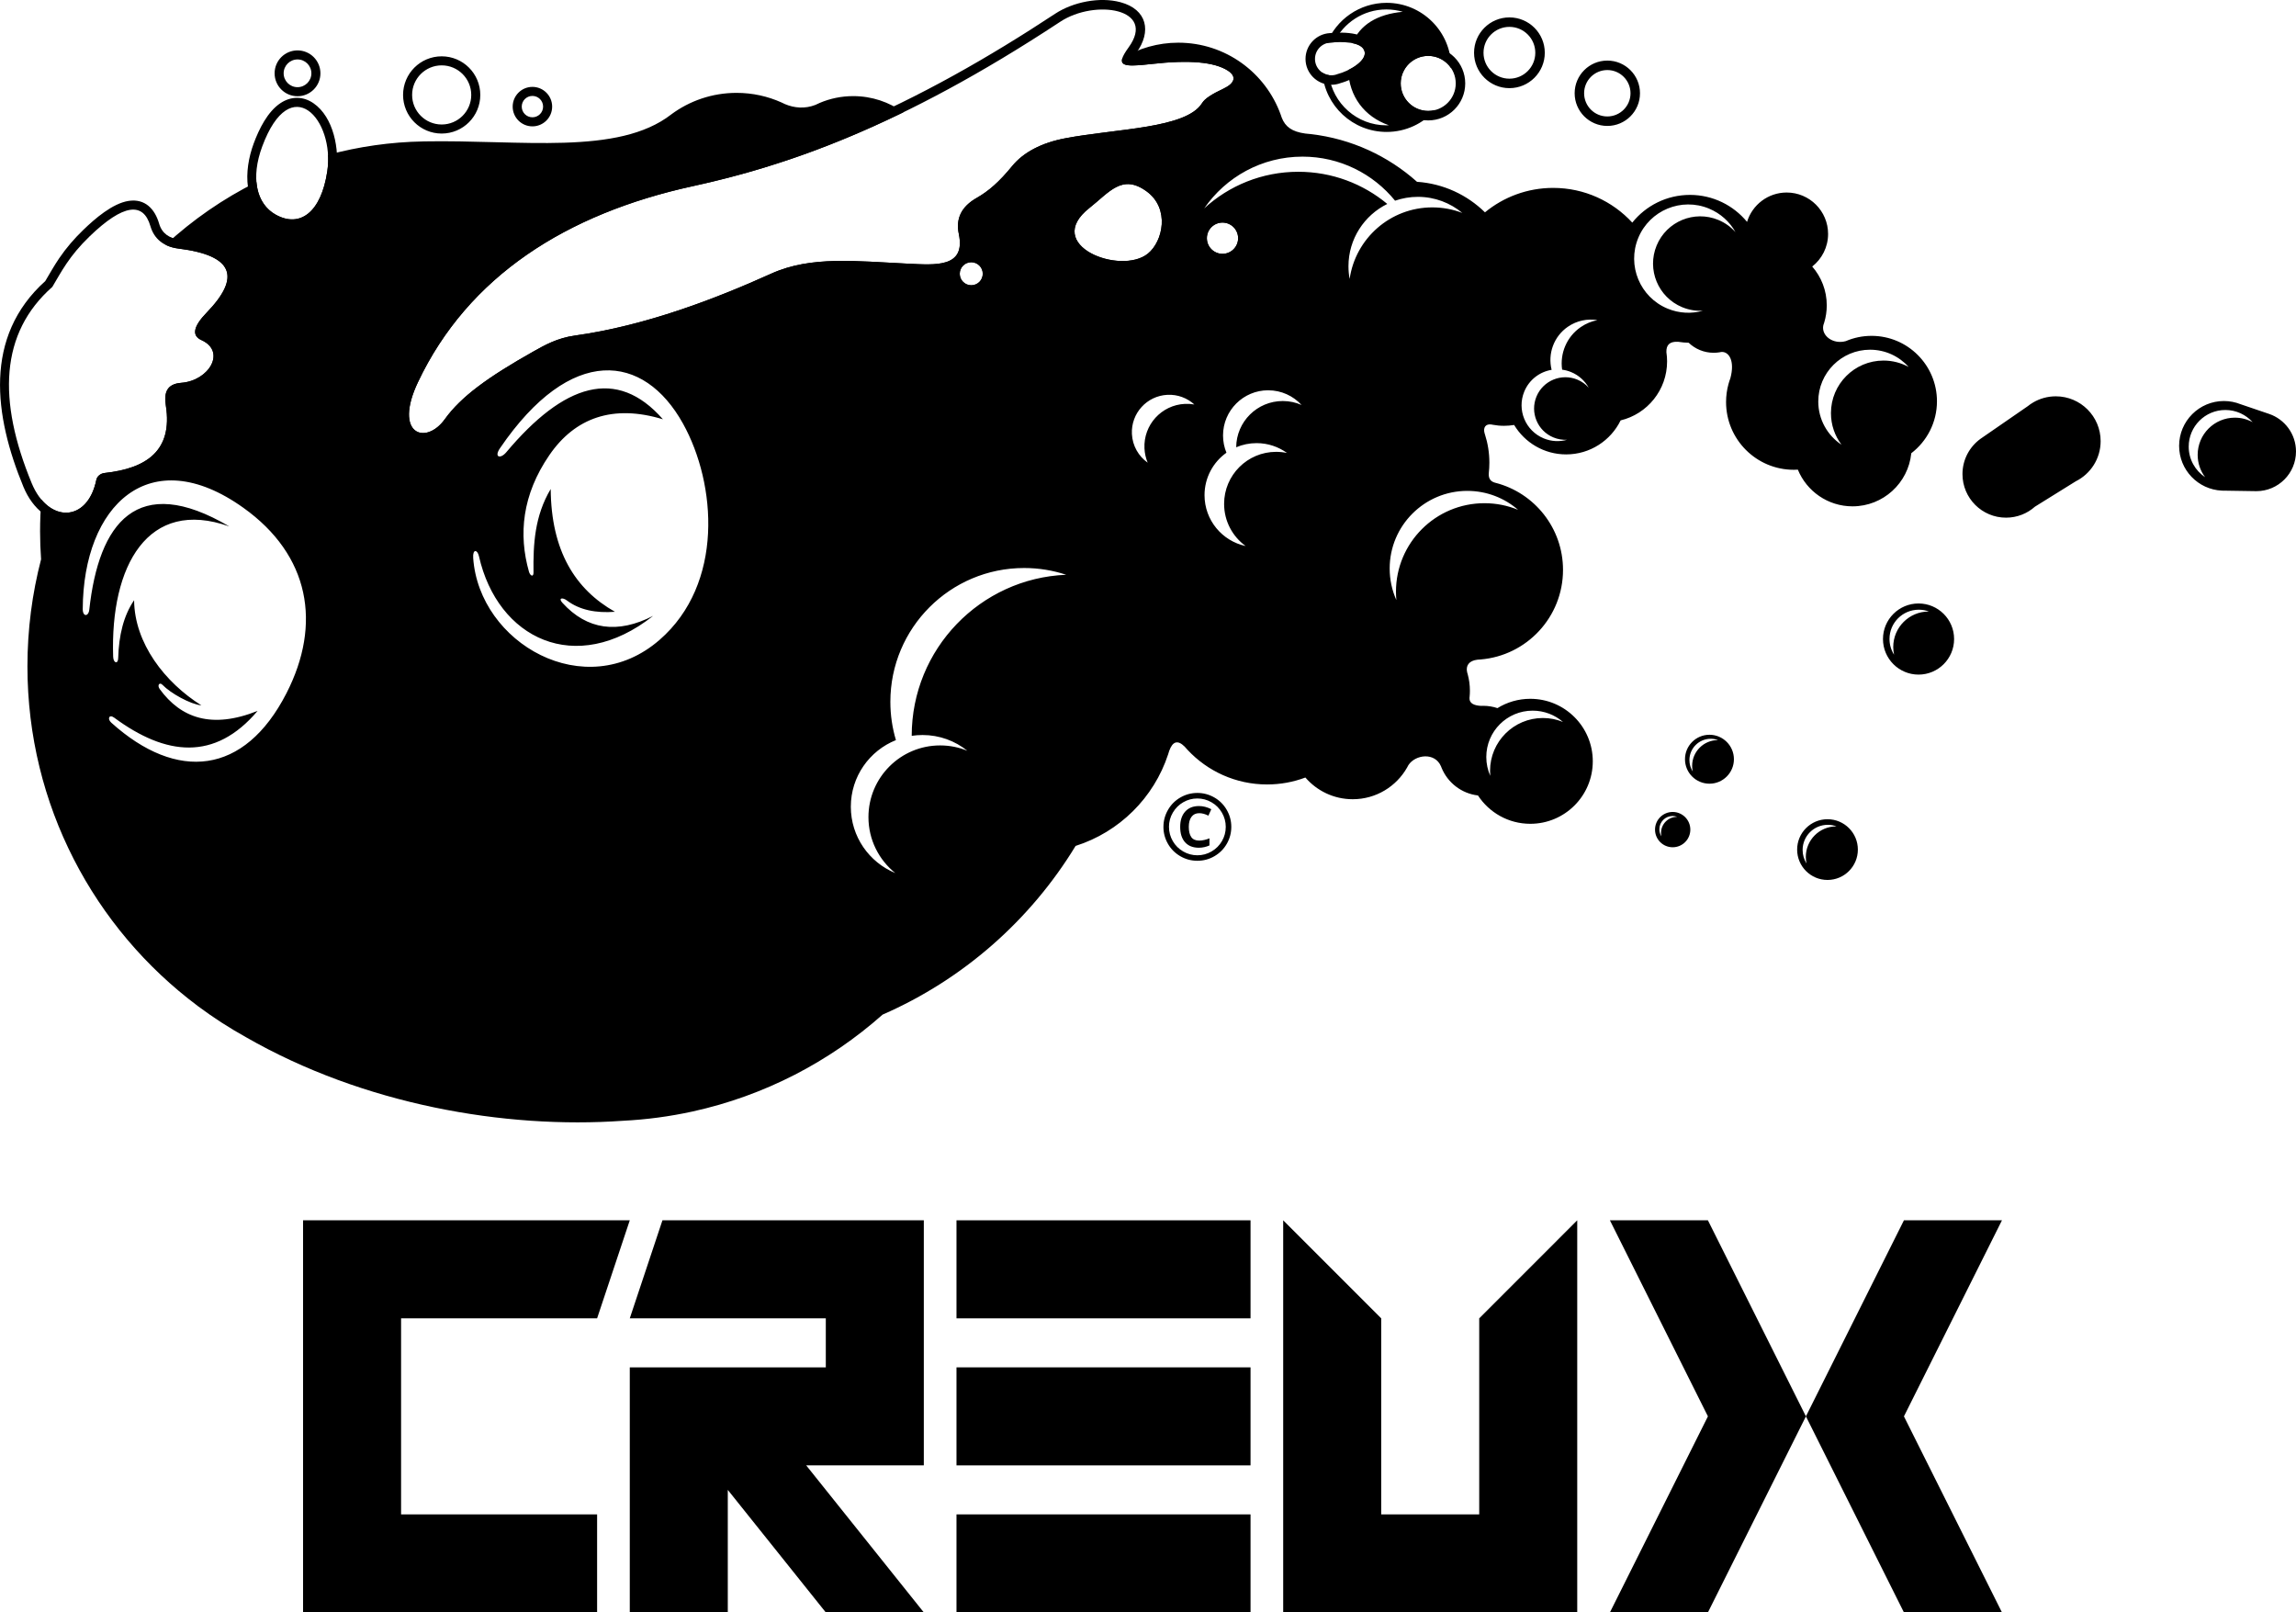 <?xml version="1.0" encoding="UTF-8"?>
<!DOCTYPE svg PUBLIC "-//W3C//DTD SVG 1.1//EN" "http://www.w3.org/Graphics/SVG/1.1/DTD/svg11.dtd">
<!-- Creator: CorelDRAW 2021 (64-Bit) -->
<svg xmlns="http://www.w3.org/2000/svg" xml:space="preserve" width="103.945mm" height="72.988mm" version="1.1" style="shape-rendering:geometricPrecision; text-rendering:geometricPrecision; image-rendering:optimizeQuality; fill-rule:evenodd; clip-rule:evenodd"
viewBox="0 0 3043.7 2137.24"
 xmlns:xlink="http://www.w3.org/1999/xlink"
 xmlns:xodm="http://www.corel.com/coreldraw/odm/2003">
 <defs>
  <style type="text/css">
   <![CDATA[
    .fil0 {fill:black}
    .fil1 {fill:black;fill-rule:nonzero}
   ]]>
  </style>
 </defs>
 <g id="Layer_x0020_1">
  <g id="_2078849565744">
   <path class="fil0" d="M889.87 151.61c24.2,-17.91 54.14,-28.51 86.55,-28.51 21.26,0 41.46,4.56 59.67,12.76l-0 -0 0.02 0.01c1.52,0.69 3.03,1.4 4.52,2.13 12.1,5.12 26.14,6.52 40.18,1.1 1.98,-0.98 3.98,-1.89 6.02,-2.76l0.02 -0.01 0 0c13.59,-5.75 28.53,-8.93 44.21,-8.93 24.82,0 47.77,7.96 66.46,21.46 -110.52,53.89 -200.68,80.8 -279.11,97.9 -167.38,36.5 -297.78,119.32 -364.32,259.73 -32.99,69.6 10.33,84.25 35.59,49.13 21.52,-29.92 57.24,-55.83 117.44,-89.73 14.66,-8.26 31.52,-17.85 54.8,-21.08 94.41,-13.09 187.98,-49.38 260.54,-82.14 53.03,-23.95 113.34,-16.33 181.45,-13.16 35.77,1.66 76.64,5.7 67.17,-39.38 -4.27,-20.34 3.28,-36.2 23.68,-47.81 15.82,-9 29.83,-21.22 46.91,-42.08 15.07,-18.41 38.99,-30.92 70.12,-36.88 68.04,-13.02 160.79,-12.84 181.75,-46.7 3.78,-6.11 12.88,-11.83 28.8,-19.37 13.47,-6.38 18.54,-15.57 4.71,-24.09 -17.27,-10.64 -48.73,-14.22 -100.53,-8.38 -29.43,3.32 -42.23,3.48 -38.69,-7.67 21.69,-13.05 47.09,-20.57 74.24,-20.57 62.53,0 115.76,39.82 135.74,95.48l0.01 -0.01 0.04 0.13c0.46,1.28 0.89,2.58 1.32,3.87 4.7,12 13.58,18.53 31.08,20.95 2.49,0.21 4.97,0.46 7.44,0.75l0.08 0.01 -0.01 0c53.74,6.19 102.4,29.03 140.71,63.23 35,2.36 66.53,17.36 90.08,40.47 24.6,-20.24 56.1,-32.39 90.45,-32.39 41.47,0 78.79,17.72 104.83,46 17.96,-22.39 45.54,-36.73 76.47,-36.73 30.49,0 57.73,13.93 75.7,35.77 6.84,-22.53 27.77,-38.92 52.53,-38.92 30.31,0 54.89,24.58 54.89,54.89 0,17.54 -8.23,33.16 -21.03,43.21 12,13.76 19.27,31.75 19.27,51.44 0,7.94 -1.18,15.59 -3.38,22.81l0 0c-0.35,1.16 -0.73,2.3 -1.14,3.44 -3.14,14.13 13.06,25.9 29.79,21.18 10.47,-4.49 22,-6.97 34.11,-6.97 47.88,0 86.71,38.83 86.71,86.71 0,28.07 -13.35,53.02 -34.03,68.87 -3.96,39.53 -37.33,70.39 -77.9,70.39 -32.73,0 -60.77,-20.09 -72.47,-48.61 -1.77,0.11 -3.56,0.16 -5.36,0.16 -49.6,0 -89.82,-40.21 -89.82,-89.81 0,-8.27 1.12,-16.27 3.21,-23.88l-0 0 0.01 -0.01c0.71,-2.59 1.54,-5.14 2.48,-7.64 6.28,-23.08 -1.94,-35.6 -11.97,-34.84 -0.87,0.18 -1.75,0.35 -2.63,0.49 -2.46,0.39 -4.98,0.59 -7.54,0.59 -12.87,0 -24.56,-5.07 -33.17,-13.32 -2.24,-0.04 -4.47,-0.16 -6.67,-0.34l0 0 -0.01 -0c-2.49,-0.21 -4.97,-0.52 -7.4,-0.92 -11.08,-0.52 -15.73,4.06 -15.41,13.85 0.3,1.98 0.53,3.99 0.69,6.01l0 0.01c0.16,2.03 0.23,4.08 0.23,6.15 0,37.92 -26.27,69.71 -61.59,78.18 -13.08,26.69 -40.51,45.08 -72.24,45.08 -29.27,0 -54.88,-15.64 -68.94,-39.02 -4.36,0.73 -8.83,1.12 -13.4,1.12 -5.13,0 -10.15,-0.48 -15.02,-1.4l-0.01 -0 -0.01 0c-0.57,-0.11 -1.14,-0.22 -1.71,-0.35 -7.59,-1.12 -11.25,4.01 -8.99,11.77l0.44 1.34 0.01 0.03 0 0c3.8,11.82 5.86,24.42 5.86,37.5 0,4.69 -0.27,9.33 -0.78,13.88 -0.54,7.26 2.5,11.07 8.3,12.64l0.72 0.18 0.08 0.02 0 0c51.36,13.24 89.31,59.87 89.31,115.36 0,62.51 -48.15,113.77 -109.37,118.74l0.01 0.01 -0.08 0c-1.28,0.1 -2.56,0.19 -3.85,0.25 -11.56,1.36 -15.8,7.98 -13.8,16.74 0.27,0.87 0.52,1.74 0.76,2.63 1.89,6.95 2.9,14.26 2.9,21.81 0,2.69 -0.13,5.36 -0.38,7.98l0 0 -0.17 1.58c-0.35,7.52 6.57,10 15.13,10.51 1.01,-0.05 2.04,-0.08 3.06,-0.08 6.6,0 12.96,1.08 18.89,3.06 12.65,-7.83 27.56,-12.35 43.53,-12.35 45.75,0 82.84,37.09 82.84,82.84 0,45.75 -37.09,82.84 -82.84,82.84 -29.04,0 -54.58,-14.95 -69.37,-37.57 -21.97,-2.55 -40.29,-17.05 -48.31,-36.82l-0 0 -0.05 -0.14c-0.21,-0.52 -0.41,-1.05 -0.61,-1.58 -8.09,-19.11 -34.03,-15.76 -43.26,-1.67 -0.55,1.07 -1.12,2.12 -1.71,3.17l-0.02 0.05 -0 -0.01c-14.24,25.07 -41.18,41.99 -72.07,41.99 -25.08,0 -47.56,-11.15 -62.75,-28.77 -15.79,5.94 -32.88,9.19 -50.75,9.19 -41.62,0 -79.11,-17.64 -105.43,-45.84l0 0.01 -0.04 -0.05c-1.32,-1.41 -2.61,-2.85 -3.87,-4.32 -9.43,-9.34 -15.99,-6.65 -20.43,5.67 -0.45,1.48 -0.91,2.96 -1.39,4.43l-0.04 0.14 -0 -0.01c-18.91,57.66 -64.76,103.1 -122.67,121.44 -59.92,98.49 -149.27,177.11 -255.86,223.61 -70.4,62.46 -156.59,107.51 -251.84,128.4l0.01 0.01 -0.36 0.07c-29.89,6.53 -60.66,10.68 -92.12,12.25 -156.97,11.12 -344.37,-21.65 -499.69,-110.83 -21.85,-12.13 -42.81,-25.66 -62.75,-40.49 -0.48,-0.35 -0.98,-0.69 -1.46,-1.04l0.06 -0.01c-136.89,-102.44 -225.51,-265.85 -225.51,-449.98 0,-49.02 6.3,-96.57 18.09,-141.9 -0.86,-12.21 -1.33,-24.53 -1.33,-36.96 0,-14.22 0.6,-28.3 1.73,-42.24 24.97,29.79 62.95,21.57 72.77,-25.66l0.04 -0.23c1,-4.85 5.43,-8.76 11.29,-9.33l-0 0c54.77,-5.99 90.38,-29.16 80.94,-89.33 -2.7,-17.23 1.2,-28.68 20.51,-30.16 36.75,-2.81 59.96,-41.59 26.54,-56.7 -13.07,-5.91 -10.63,-18.11 7.05,-36.36 45.75,-47.24 35.57,-75.85 -37.28,-84.87 -6.52,-0.81 -12.28,-2.5 -17.24,-5.02 35.84,-33.1 76.38,-61.18 120.51,-83.15 1.64,19.46 10.41,34.88 25.88,43.39 32.09,17.64 59.95,-3.6 68.02,-57.52 1.11,-7.4 1.41,-14.78 1.02,-21.93 40.35,-10.91 82.66,-17.06 126.28,-17.81l-0.05 -0.04c130.26,-2.4 258.14,19.06 328.79,-35.8zm-585.89 546.18c-108.11,-38.48 -158.02,52.36 -153.98,172.7 0.29,8.6 6.44,10.19 6.66,2.04 0.83,-30.45 7.21,-56.57 21.11,-76.96 0.44,57.03 40.85,109.08 89.19,139.39 -14.61,-1.45 -40.9,-16.11 -51.57,-27.21 -3.87,-4.04 -7.46,0.42 -3.6,5.7 28.01,38.26 68.66,53.19 129.71,28.83 -56.8,67.04 -121.68,59.47 -190.07,9.01 -6.72,-4.96 -9.59,1.48 -3.9,6.61 87.01,78.34 176.45,69.73 232.2,-39.01 46.97,-91.62 31.07,-182.95 -57.24,-245.93 -124.47,-88.76 -212.14,-2.77 -212.81,134.26 -0.05,10.7 7.65,10.25 8.68,0.91 12.58,-114.68 62.98,-182.57 185.62,-110.35zm358.78 -103.63c94.26,-138.2 190.89,-125.82 242.61,-32.77 44.61,80.27 54.36,212.5 -31.04,286.78 -98.48,85.65 -239.22,4.31 -247.05,-108.57 -0.85,-12.26 5.63,-11.32 7.63,-2.42 24.6,109.19 128.06,160.21 230.92,79.15 -46.94,24.03 -87.48,18.76 -120.25,-17.29 -5.93,-6.52 0.2,-7.45 6,-3.08 16.88,12.73 38.7,16.87 63.63,14.96 -52.83,-29.82 -84.54,-80.74 -85.17,-162.76 -21.34,35.88 -23.28,73.2 -22.79,110.69 0.09,6.59 -4.46,4.44 -6.02,-1.05 -13.96,-49.18 -9.24,-101.72 27.07,-154.6 33.97,-49.46 84.31,-67.61 150.55,-47.41 -61.44,-70.04 -131.48,-47 -207.65,43.61 -7.94,9.44 -16.58,6.71 -8.42,-5.26zm781.58 -318.64c26.09,-20.47 43.11,-45.67 75.74,-21.81 31.01,22.68 21.72,66.23 1.59,82.48 -36.05,29.09 -140.59,-11.02 -77.32,-60.67zm176.26 19.5c11.44,0 20.71,9.27 20.71,20.71 0,11.44 -9.27,20.71 -20.71,20.71 -11.43,0 -20.71,-9.27 -20.71,-20.71 0,-11.44 9.27,-20.71 20.71,-20.71zm-333.06 52.56c8.43,0 15.26,6.83 15.26,15.26 0,8.43 -6.83,15.26 -15.26,15.26 -8.43,0 -15.26,-6.83 -15.26,-15.26 0,-8.43 6.83,-15.26 15.26,-15.26zm572.06 -331.94c-34.02,3.19 -56.85,17.32 -66.82,41.55 8.05,1.58 14.64,4.82 16.18,10.98 2.27,9.05 -9.21,18.6 -21.82,24.75 1.38,34.75 21.28,61.61 54,73.12 -1.09,0.05 -2.18,0.07 -3.29,0.07 -38.93,0 -71.09,-28.97 -76.11,-66.53 -3.22,-0.47 -6.22,-1.65 -8.82,-3.38 3.51,44.03 40.34,78.67 85.28,78.67 25.55,0 48.49,-11.2 64.16,-28.96 -2.89,0.73 -5.92,1.13 -9.04,1.13 -20.14,0 -36.48,-16.33 -36.48,-36.48 0,-20.15 16.33,-36.48 36.48,-36.48 12.71,0 23.89,6.5 30.42,16.35l0.01 -1.12c0,-47.25 -38.3,-85.56 -85.56,-85.56 -35.91,0 -66.66,22.13 -79.34,53.5 1.6,-0.46 3.27,-0.75 4.99,-0.83l0 0c1.46,-0.13 3.05,-0.25 4.75,-0.34 12.39,-25.78 38.74,-43.57 69.25,-43.57 7.55,0 14.85,1.1 21.74,3.12zm172.15 926.32c15.38,0 29.43,5.65 40.21,14.99 -8.21,-3.38 -17.2,-5.24 -26.63,-5.24 -38.68,0 -70.04,31.36 -70.04,70.04 0,2.23 0.11,4.44 0.31,6.62 -3.4,-7.63 -5.29,-16.08 -5.29,-24.97 0,-33.93 27.5,-61.43 61.43,-61.43zm918.29 -398.53c14.37,0 27.29,6.25 36.18,16.17 -7.01,-3.82 -15.04,-5.99 -23.58,-5.99 -27.22,0 -49.29,22.07 -49.29,49.29 0,11.12 3.68,21.37 9.89,29.62 -13.12,-8.7 -21.77,-23.59 -21.77,-40.51 0,-26.83 21.74,-48.57 48.57,-48.57zm-527.06 549.85c4.07,0 7.97,0.73 11.58,2.07l-0.22 -0c-22.34,0 -40.45,18.11 -40.45,40.44 0,3 0.33,5.92 0.95,8.73 -3.29,-5.17 -5.2,-11.31 -5.2,-17.89 0,-18.42 14.93,-33.35 33.35,-33.35zm-205.72 -11.66c2.14,0 4.19,0.39 6.09,1.09l-0.12 0c-11.75,0 -21.27,9.52 -21.27,21.27 0,1.58 0.17,3.11 0.5,4.59 -1.73,-2.72 -2.74,-5.95 -2.74,-9.41 0,-9.69 7.85,-17.54 17.54,-17.54zm50.52 -102.39c3.44,0 6.74,0.62 9.79,1.75l-0.18 -0c-18.89,0 -34.21,15.32 -34.21,34.21 0,2.54 0.28,5.01 0.8,7.39 -2.78,-4.37 -4.4,-9.57 -4.4,-15.14 0,-15.58 12.63,-28.2 28.2,-28.2zm275.84 -171.07c4.73,0 9.27,0.85 13.47,2.4l-0.25 -0.01c-25.99,0 -47.06,21.07 -47.06,47.07 0,3.49 0.38,6.89 1.1,10.16 -3.83,-6.01 -6.06,-13.16 -6.06,-20.82 0,-21.43 17.37,-38.8 38.8,-38.8zm-64.57 -344.62c20.32,0 38.57,8.83 51.14,22.85 -9.9,-5.4 -21.25,-8.47 -33.32,-8.47 -38.48,0 -69.67,31.19 -69.67,69.66 0,15.71 5.2,30.2 13.97,41.86 -18.54,-12.29 -30.77,-33.34 -30.77,-57.25 0,-37.91 30.73,-68.65 68.65,-68.65zm-1256.13 510.71c22.51,0 43.19,7.83 59.48,20.91 -11.13,-4.58 -23.33,-7.11 -36.11,-7.11 -52.49,0 -95.04,42.56 -95.04,95.05 0,29.98 13.88,56.71 35.57,74.13 -34.58,-14.22 -58.93,-48.23 -58.93,-87.93 0,-40.03 24.75,-74.29 59.79,-88.29 -4.81,-16.09 -7.38,-33.14 -7.38,-50.78 0,-97.95 79.4,-177.34 177.34,-177.34 19.47,0 38.2,3.15 55.74,8.95 -113.88,4.66 -204.77,98.43 -204.77,213.45l0 0.04c4.67,-0.71 9.46,-1.07 14.33,-1.07zm656.69 -713.33c22.4,0 42.93,8.01 58.89,21.32 -12.33,-4.74 -25.73,-7.35 -39.73,-7.35 -55.77,0 -101.91,41.22 -109.63,94.86 -1.01,-5.46 -1.54,-11.08 -1.54,-16.82 0,-36.26 20.98,-67.62 51.46,-82.61 -31.98,-26.62 -73.11,-42.63 -117.98,-42.63 -48.07,0 -91.84,18.38 -124.68,48.48 28.51,-41.4 76.23,-68.55 130.3,-68.55 49.51,0 93.69,22.76 122.68,58.39 9.47,-3.29 19.64,-5.09 30.23,-5.09zm65.51 389.75c25.75,0 49.3,9.46 67.34,25.1 -13.75,-5.65 -28.8,-8.78 -44.59,-8.78 -64.78,0 -117.3,52.52 -117.3,117.3 0,3.74 0.18,7.44 0.52,11.09 -5.7,-12.78 -8.86,-26.93 -8.86,-41.83 0,-56.82 46.07,-102.89 102.89,-102.89zm-397.49 -127.33c13.65,-0.65 26.27,4.29 35.65,12.8 -4.05,-0.71 -8.24,-0.99 -12.52,-0.79 -31.08,1.48 -55.08,27.87 -53.6,58.96 0.32,6.71 1.8,13.09 4.24,18.95 -12.02,-8.5 -20.14,-22.25 -20.89,-38.09 -1.3,-27.32 19.79,-50.53 47.12,-51.83zm133.58 -6c17.49,0 33.23,7.5 44.18,19.46 -7.62,-3.37 -16.04,-5.24 -24.91,-5.24 -33.95,0 -61.49,27.41 -61.72,61.3 8.29,-3.53 17.42,-5.49 27,-5.49 15.09,0 29.05,4.85 40.4,13.07 -4.66,-1 -9.5,-1.52 -14.46,-1.52 -38.09,0 -68.97,30.88 -68.97,68.96 0,23 11.26,43.36 28.56,55.89 -31.15,-6.64 -54.51,-34.31 -54.51,-67.44 0,-23.21 11.47,-43.75 29.05,-56.25 -2.91,-7.05 -4.52,-14.77 -4.52,-22.87 0,-33.07 26.81,-59.89 59.89,-59.89zm397.39 -84.33c11.86,-8.12 25.82,-10.83 38.97,-8.66 -7.66,1.46 -15.15,4.49 -21.99,9.17 -18.95,12.99 -27.83,35.18 -24.75,56.48 4.03,0.53 8.06,1.6 12,3.23 10.26,4.25 18.23,11.68 23.26,20.67 -4.02,-4.52 -9.1,-8.22 -15.07,-10.7 -21.16,-8.77 -45.42,1.27 -54.19,22.42 -8.77,21.16 1.27,45.42 22.42,54.19 5.96,2.47 12.18,3.45 18.22,3.1 -9.92,2.8 -20.81,2.4 -31.07,-1.85 -24.26,-10.06 -35.76,-37.87 -25.71,-62.13 6.53,-15.75 20.55,-26.13 36.22,-28.71 -5.3,-21.11 2.68,-44.2 21.68,-57.22zm186.95 -156.51c15.48,6.42 27.52,17.63 35.12,31.2 -6.08,-6.82 -13.75,-12.42 -22.75,-16.15 -31.93,-13.24 -68.55,1.91 -81.78,33.84 -13.24,31.93 1.91,68.55 33.84,81.79 9,3.73 18.38,5.21 27.5,4.69 -14.97,4.21 -31.41,3.62 -46.89,-2.8 -36.61,-15.18 -53.98,-57.16 -38.8,-93.77 15.18,-36.61 57.16,-53.98 93.77,-38.8zm-48.16 799.75c12.92,0 23.4,10.48 23.4,23.4 0,12.92 -10.47,23.4 -23.4,23.4 -12.92,0 -23.4,-10.48 -23.4,-23.4 0,-12.92 10.48,-23.4 23.4,-23.4zm48.75 -102.32c17.91,0 32.43,14.52 32.43,32.43 0,17.91 -14.52,32.43 -32.43,32.43 -17.91,0 -32.43,-14.52 -32.43,-32.43 0,-17.91 14.52,-32.43 32.43,-32.43zm156.49 111.95c22.23,0 40.25,18.02 40.25,40.25 0,22.23 -18.02,40.25 -40.25,40.25 -22.23,0 -40.25,-18.02 -40.25,-40.25 0,-22.23 18.02,-40.25 40.25,-40.25zm120.69 -285.97c26.03,0 47.14,21.11 47.14,47.14 0,26.03 -21.11,47.14 -47.14,47.14 -26.03,0 -47.14,-21.11 -47.14,-47.14 0,-26.03 21.11,-47.14 47.14,-47.14zm404.84 -268.35c7.83,0 15.3,1.52 22.15,4.27l0 -0 37.66 12.8 0.07 0.02c20.73,7.05 35.66,26.69 35.66,49.81 0,29.04 -23.55,52.59 -52.59,52.59 -0.57,0 -1.13,-0.01 -1.69,-0.03l-40.31 -0.63 -0.93 0.01c-0.91,0 -1.81,-0.03 -2.71,-0.06l-0.1 -0 0 0c-31.51,-1.47 -56.61,-27.48 -56.61,-59.36 0,-32.82 26.61,-59.42 59.42,-59.42zm-260.27 7.02c2.38,-1.93 4.91,-3.68 7.58,-5.23l0.03 -0.02 0 0c8.76,-5.09 18.94,-8 29.8,-8 32.82,0 59.42,26.61 59.42,59.42 0,23.32 -13.44,43.5 -32.99,53.23l0 0 -54.08 33.62 0 0c-10.2,9.06 -23.62,14.57 -38.34,14.57 -31.89,0 -57.74,-25.85 -57.74,-57.74 0,-19.2 9.37,-36.2 23.79,-46.7l-0.01 -0 0.13 -0.09c0.7,-0.51 1.41,-0.99 2.13,-1.47l60.28 -41.6z"/>
   <path class="fil0" d="M1283.15 335.36c1.43,-0.23 2.9,-0.35 4.39,-0.35 15.36,0 27.82,12.46 27.82,27.82 0,15.36 -12.46,27.82 -27.82,27.82 -15.36,0 -27.82,-12.46 -27.82,-27.82 0,-1.39 0.1,-2.77 0.3,-4.11 -0.54,0.2 -1.09,0.39 -1.65,0.57 -16.49,5.4 -37.81,3.57 -55.04,2.77 -31.69,-1.48 -63.8,-4.3 -95.51,-3.58 -27.59,0.63 -54.85,4.2 -80.19,15.64 -83.25,37.59 -173.14,70.54 -263.99,83.13 -19.31,2.68 -33.7,10.2 -50.36,19.58 -37.81,21.29 -87.61,50.25 -113.4,86.12 -6.71,9.34 -15.91,17.62 -26.91,21.45 -10.52,3.67 -21.98,2.83 -30.82,-4.31 -22.73,-18.37 -9.55,-57.59 0.59,-78.99 72,-151.93 213.28,-231.8 373,-266.63 71.57,-15.61 139.91,-37.21 207.46,-65.64 96.42,-40.58 188.21,-93.03 275.44,-150.54 23.75,-15.66 59.24,-22.79 86.77,-15.34 35.16,9.52 41.65,38.65 20.9,67.24 -0.63,0.86 -1.71,2.37 -2.82,4.04 7.67,-0.25 18.11,-1.51 21.61,-1.9 31.19,-3.52 80.52,-7.1 108.53,10.17 9.53,5.87 16.78,15.41 13.34,27.08 -2.69,9.14 -11.05,15.16 -19.26,19.05 -5.06,2.4 -20.47,9.74 -23.5,14.64 -15.14,24.46 -55.56,32.49 -81.8,36.94 -35.92,6.08 -72.5,8.64 -108.27,15.49 -23.1,4.42 -47.46,13.8 -62.76,32.5 -14.65,17.9 -30.17,33.53 -50.41,45.05 -14.12,8.03 -21.03,17.95 -17.6,34.31 2.11,10.06 2.24,19.58 -0.23,27.8zm-729.06 171.14c66.54,-140.41 196.94,-223.23 364.32,-259.73 122.66,-26.75 274.04,-77.48 487.14,-217.96 45.96,-30.3 128.04,-17.6 90.59,34.03 -18.32,25.25 -8.42,26.36 30.37,21.99 51.8,-5.84 83.26,-2.26 100.53,8.38 13.83,8.52 8.76,17.71 -4.71,24.09 -15.91,7.54 -25.02,13.26 -28.8,19.37 -20.96,33.86 -113.71,33.68 -181.75,46.7 -31.13,5.96 -55.06,18.47 -70.12,36.88 -17.08,20.87 -31.09,33.09 -46.91,42.08 -20.4,11.61 -27.95,27.47 -23.68,47.81 9.47,45.08 -31.4,41.04 -67.17,39.38 -68.11,-3.17 -128.42,-10.79 -181.45,13.16 -72.55,32.76 -166.13,69.05 -260.54,82.14 -23.29,3.23 -40.15,12.82 -54.8,21.08 -60.2,33.9 -95.92,59.81 -117.44,89.73 -25.26,35.12 -68.57,20.47 -35.59,-49.13zm1446.87 -470.88c18.96,0 34.32,15.37 34.32,34.33 0,18.96 -15.37,34.33 -34.32,34.33 -18.96,0 -34.33,-15.37 -34.33,-34.33 0,-18.96 15.37,-34.33 34.33,-34.33zm129.78 57.23c16.98,0 30.75,13.77 30.75,30.75 0,16.98 -13.77,30.75 -30.75,30.75 -16.98,0 -30.75,-13.77 -30.75,-30.75 0,-16.98 13.77,-30.75 30.75,-30.75zm-237.41 -18.78c20.15,0 36.48,16.33 36.48,36.48 0,20.14 -16.33,36.48 -36.48,36.48 -20.14,0 -36.48,-16.33 -36.48,-36.48 0,-20.15 16.33,-36.48 36.48,-36.48zm-120.27 24.15c-2.51,1.02 -5.26,1.58 -8.14,1.58 -11.99,0 -21.7,-9.72 -21.7,-21.7 0,-11.63 9.15,-21.13 20.65,-21.68l0 0c14.18,-1.23 41.72,-1.74 45.1,11.74 3.12,12.47 -19.82,25.87 -35.9,30.06l0 -0zm-328.71 177.3c26.09,-20.47 43.11,-45.67 75.74,-21.81 31.01,22.68 21.72,66.23 1.59,82.48 -36.05,29.09 -140.59,-11.02 -77.32,-60.67zm176.26 19.5c11.44,0 20.71,9.27 20.71,20.71 0,11.44 -9.27,20.71 -20.71,20.71 -11.43,0 -20.71,-9.27 -20.71,-20.71 0,-11.44 9.27,-20.71 20.71,-20.71zm-333.06 52.56c8.43,0 15.26,6.83 15.26,15.26 0,8.43 -6.83,15.26 -15.26,15.26 -8.43,0 -15.26,-6.83 -15.26,-15.26 0,-8.43 6.83,-15.26 15.26,-15.26zm713.42 -324.52c25.89,0 46.89,21 46.89,46.89 0,25.89 -21,46.89 -46.89,46.89 -25.89,0 -46.89,-21 -46.89,-46.89 0,-25.89 21,-46.89 46.89,-46.89zm129.78 57.23c23.91,0 43.31,19.4 43.31,43.31 0,23.91 -19.4,43.31 -43.31,43.31 -23.91,0 -43.31,-19.4 -43.31,-43.31 0,-23.92 19.4,-43.31 43.31,-43.31zm-237.41 -18.78c27.08,0 49.04,21.96 49.04,49.04 0,27.08 -21.96,49.04 -49.04,49.04 -27.08,0 -49.04,-21.96 -49.04,-49.04 0,-27.08 21.96,-49.04 49.04,-49.04zm-116.36 48.67c-3.85,1.45 -7.93,2.18 -12.05,2.18 -18.92,0 -34.27,-15.35 -34.27,-34.27 0,-18.18 14.22,-33.21 32.34,-34.21 18.88,-1.62 52.39,-1.79 58.15,21.22 5.8,23.16 -25.67,40.02 -44.18,45.07zm-340.38 155.45c12.1,-9.5 23.78,-21.9 37.5,-28.85 18.98,-9.62 36.6,-5.51 53.42,6.78 17.69,12.93 26.43,32.84 25.1,54.56 -1.07,17.62 -9.09,36.58 -23.04,47.84 -23.59,19.03 -64.75,14.34 -89.89,0.41 -13.26,-7.35 -25.21,-18.91 -27.45,-34.56 -2.74,-19.2 10.2,-35.06 24.36,-46.17zm184.02 16.82c18.37,0 33.27,14.9 33.27,33.27 0,18.37 -14.9,33.27 -33.27,33.27 -18.37,0 -33.27,-14.9 -33.27,-33.27 0,-18.37 14.9,-33.27 33.27,-33.27z"/>
   <path class="fil0" d="M59.99 372.57c6.06,-10.19 11.79,-20.43 18.48,-30.27 9.37,-13.77 20.02,-26.07 32.01,-37.64 15.11,-14.58 38.58,-35.1 60.1,-38.37 21.52,-3.27 34.69,10.6 40.34,30.12 3.86,13.34 13.78,19.51 27.23,21.17 23.98,2.97 62.1,10.01 72.71,35.38 10.58,25.3 -11.88,52.8 -28.29,69.74 -2.48,2.56 -11.05,12.03 -11.89,16.48 0.4,0.25 0.88,0.48 1.16,0.61 20.48,9.26 29.35,29.08 18.74,49.44 -9.31,17.87 -29.68,28.66 -49.31,30.16 -2.48,0.19 -7.61,0.78 -9.08,3.28 -1.79,3.05 -1.01,9.78 -0.49,13.06 10.55,67.21 -29.79,96.44 -91.49,103.11 -0.23,0.03 -0.66,0.11 -0.92,0.26 -14.5,68.92 -82.35,68.89 -108.31,6.04 -38.64,-93.52 -53.18,-198.74 29.02,-272.57zm67.58 263.9c-11.72,56.38 -63.59,57.18 -85.52,4.09 -45.48,-110.08 -42,-199.15 27.29,-260.26 12.23,-20.45 22.05,-40.55 49.46,-67 44.8,-43.23 71.2,-45.96 80.58,-13.55 4.86,16.8 17.6,27.31 37.28,29.74 72.84,9.02 83.03,37.63 37.28,84.87 -17.68,18.25 -20.13,30.45 -7.05,36.36 33.43,15.11 10.22,53.89 -26.54,56.7 -19.31,1.48 -23.21,12.93 -20.51,30.16 9.45,60.17 -26.17,83.34 -80.94,89.33l0 0c-5.86,0.57 -10.3,4.48 -11.29,9.33l-0.04 0.23zm266.82 -557.68c10.15,0 18.38,8.23 18.38,18.38 0,10.15 -8.23,18.38 -18.38,18.38 -10.15,0 -18.38,-8.23 -18.38,-18.38 0,-10.15 8.23,-18.38 18.38,-18.38zm311.4 48.36c7.82,0 14.16,6.34 14.16,14.16 0,7.82 -6.34,14.16 -14.16,14.16 -7.82,0 -14.16,-6.34 -14.16,-14.16 0,-7.82 6.34,-14.16 14.16,-14.16zm-120.29 -40.51c21.64,0 39.19,17.54 39.19,39.19 0,21.65 -17.55,39.19 -39.19,39.19 -21.65,0 -39.19,-17.55 -39.19,-39.19 0,-21.65 17.55,-39.19 39.19,-39.19zm-237.96 107.68c37.91,-102.36 96.52,-35.58 86.28,32.87 -8.07,53.92 -35.93,75.16 -68.02,57.52 -26.55,-14.6 -33.38,-49.57 -18.26,-90.39zm46.85 -127.52c16.77,0 30.37,13.6 30.37,30.37 0,16.77 -13.6,30.37 -30.37,30.37 -16.77,0 -30.37,-13.6 -30.37,-30.37 0,-16.77 13.6,-30.37 30.37,-30.37zm311.4 48.36c14.44,0 26.16,11.72 26.16,26.16 0,14.44 -11.72,26.16 -26.16,26.16 -14.44,0 -26.16,-11.72 -26.16,-26.16 0,-14.44 11.72,-26.16 26.16,-26.16zm-120.29 -40.51c28.26,0 51.18,22.92 51.18,51.18 0,28.27 -22.92,51.18 -51.18,51.18 -28.27,0 -51.18,-22.92 -51.18,-51.18 0,-28.27 22.92,-51.18 51.18,-51.18zm-249.2 115.51c6.99,-18.87 18.2,-42.02 35.54,-53.51 14.01,-9.28 29.89,-9.32 43.7,0.17 26.98,18.55 34.68,61.89 30.15,92.14 -3.32,22.19 -11.24,48.3 -29.25,63.09 -16.95,13.93 -37.65,13.48 -56.41,3.17 -38.38,-21.1 -37.12,-68.92 -23.73,-105.07z"/>
   <path class="fil0" d="M408.1 470.28c12.36,0 22.37,10.02 22.37,22.37 0,12.36 -10.01,22.37 -22.37,22.37 -12.35,0 -22.37,-10.01 -22.37,-22.37 0,-12.35 10.02,-22.37 22.37,-22.37z"/>
   <path class="fil1" d="M1589.75 1077.87c-4.43,0 -7.84,1.6 -10.23,4.82 -2.39,3.2 -3.59,7.64 -3.59,13.29 0,5.86 1.08,10.37 3.25,13.52 2.14,3.14 5.67,4.72 10.57,4.72 2.21,0 4.56,-0.31 7.06,-0.9 2.52,-0.59 4.68,-1.31 6.52,-2.15l0 9.46c-4.57,2.02 -9.27,3.04 -14.05,3.04 -7.86,0 -13.94,-2.41 -18.27,-7.21 -4.33,-4.8 -6.49,-11.62 -6.49,-20.48 0,-8.54 2.18,-15.25 6.58,-20.17 4.39,-4.93 10.49,-7.39 18.31,-7.39 5.49,0 10.97,1.39 16.37,4.18l-3.88 8.56c-4.23,-2.18 -8.27,-3.29 -12.15,-3.29zm-47.43 18.14c0,-7.96 2,-15.44 5.98,-22.42 3.98,-6.98 9.48,-12.5 16.46,-16.52 6.96,-4.02 14.5,-6.04 22.54,-6.04 7.99,0 15.46,2 22.44,5.98 6.96,3.98 12.48,9.48 16.5,16.46 4.03,6.98 6.05,14.5 6.05,22.54 0,7.86 -1.94,15.25 -5.8,22.15 -3.88,6.9 -9.29,12.42 -16.28,16.56 -6.98,4.15 -14.62,6.23 -22.91,6.23 -8.25,0 -15.86,-2.06 -22.85,-6.19 -6.98,-4.12 -12.42,-9.65 -16.3,-16.54 -3.9,-6.9 -5.84,-14.32 -5.84,-22.22zm7.35 0c0,6.8 1.7,13.09 5.07,18.89 3.37,5.8 7.96,10.37 13.78,13.72 5.82,3.35 12.09,5.05 18.78,5.05 6.78,0 13.09,-1.72 18.91,-5.12 5.82,-3.41 10.4,-8.01 13.72,-13.77 3.32,-5.76 5,-12.01 5,-18.76 0,-6.7 -1.7,-12.97 -5.07,-18.81 -3.37,-5.84 -7.96,-10.43 -13.82,-13.78 -5.84,-3.37 -12.09,-5.05 -18.75,-5.05 -6.69,0 -12.92,1.66 -18.68,4.98 -5.78,3.31 -10.37,7.87 -13.8,13.7 -3.43,5.82 -5.15,12.13 -5.15,18.95z"/>
   <g>
    <polygon class="fil0" points="401.76,1617.51 531.69,1617.51 834.86,1617.51 791.55,1747.45 531.69,1747.45 531.69,2007.31 791.55,2007.31 791.55,2137.24 531.69,2137.24 401.76,2137.24 401.76,2007.31 401.76,1747.45 "/>
    <polygon class="fil0" points="1094.73,1747.45 834.86,1747.45 878.17,1617.51 1094.73,1617.51 1224.66,1617.51 1224.66,1747.45 1224.66,1812.41 1224.66,1942.34 1094.73,1942.34 1068.74,1942.34 1224.66,2137.24 1094.73,2137.24 964.79,1974.83 964.79,2137.24 834.86,2137.24 834.86,1942.34 834.86,1812.41 964.79,1812.41 1094.73,1812.41 "/>
    <path class="fil0" d="M1267.97 2007.31l389.8 0 0 129.93 -389.8 0 0 -129.93zm0 -194.9l389.8 0 0 129.93 -389.8 0 0 -129.93zm0 -194.9l389.8 0 0 129.93 -389.8 0 0 -129.93z"/>
    <polygon class="fil0" points="1831.01,1747.45 1831.01,2007.31 1960.94,2007.31 1960.94,1747.45 2090.87,1617.51 2090.87,2007.31 2090.87,2137.24 1960.94,2137.24 1831.01,2137.24 1701.07,2137.24 1701.07,2007.31 1701.07,1617.51 "/>
    <polygon class="fil0" points="2264.11,1617.51 2394.04,1877.38 2523.97,2137.24 2653.91,2137.24 2523.97,1877.38 2653.91,1617.51 2523.97,1617.51 2394.04,1877.38 2264.11,2137.24 2134.18,2137.24 2264.11,1877.38 2134.18,1617.51 "/>
   </g>
  </g>
 </g>
</svg>
